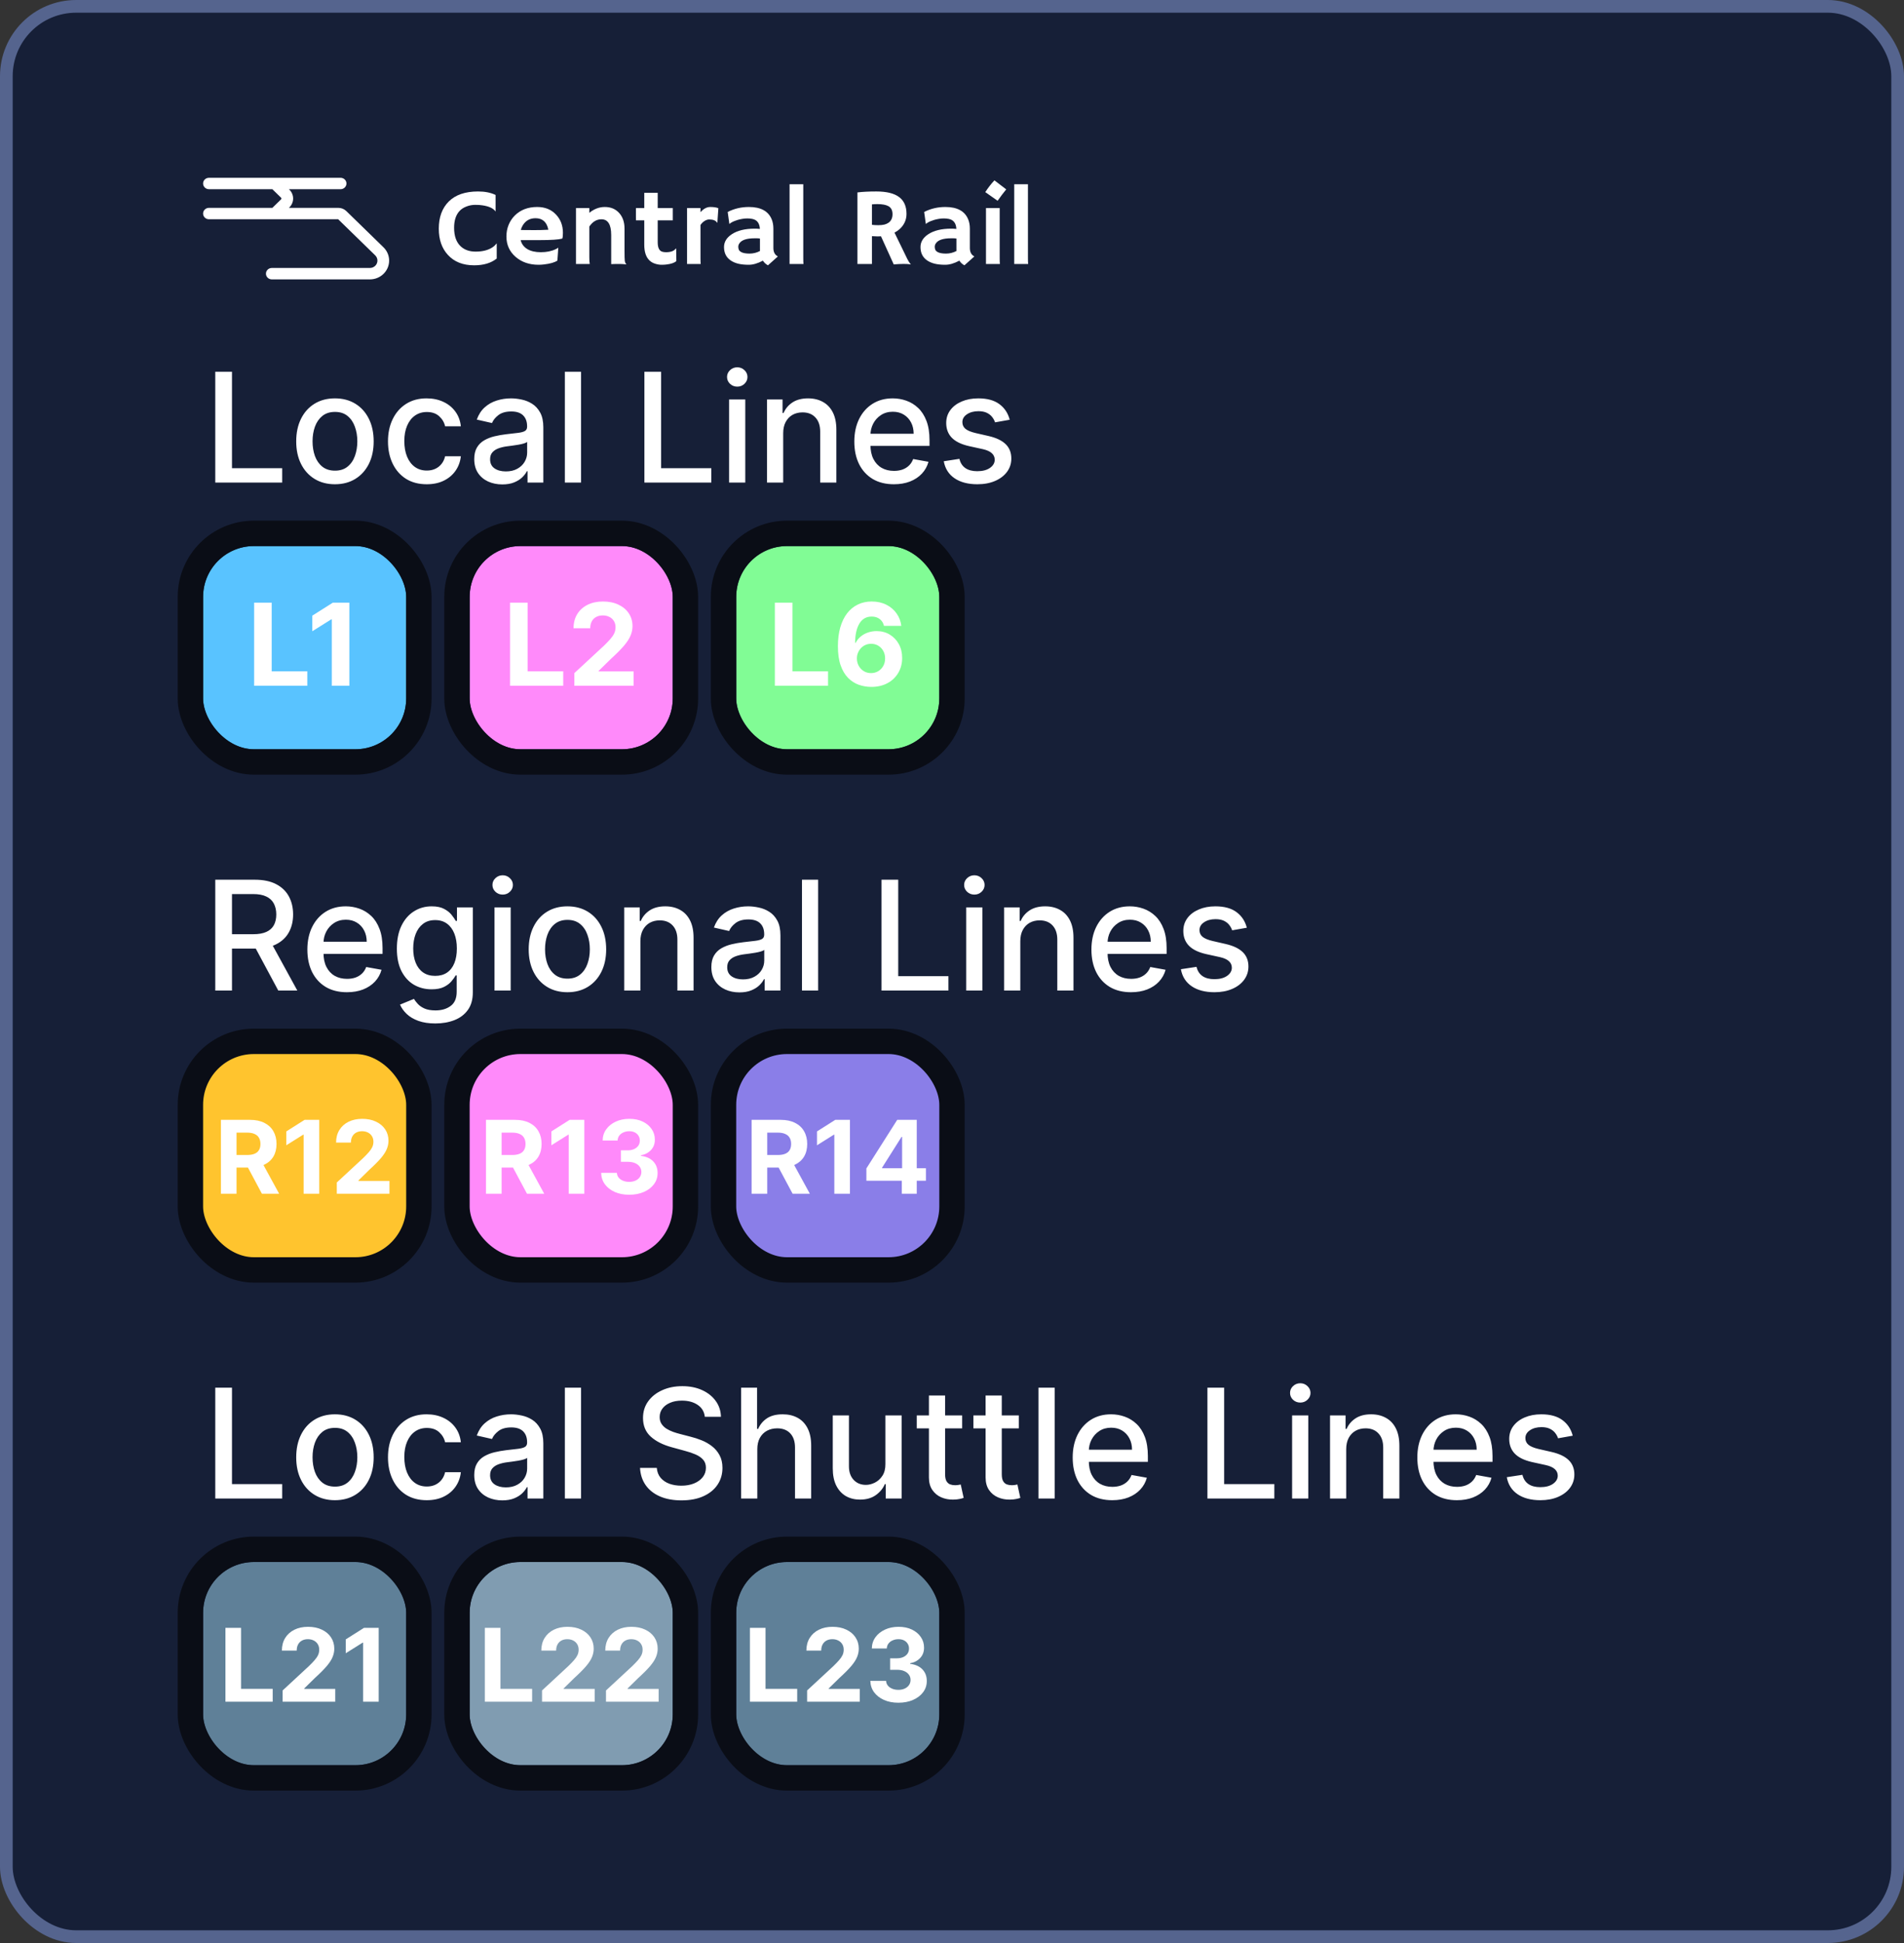 <?xml version="1.0" encoding="utf-8"?>
<svg viewBox="0 0 150 153" fill="none" xmlns="http://www.w3.org/2000/svg">
  <rect x="0" y="0" width="150" height="153" fill="#333333" stroke="none"/>
  <defs>
    <clipPath id="clip0_266_55">
      <rect x="16" y="43" width="16" height="16" rx="4" fill="white"/>
    </clipPath>
    <clipPath id="clip1_266_55">
      <rect x="58" y="43" width="16" height="16" rx="4" fill="white"/>
    </clipPath>
    <clipPath id="clip2_266_55">
      <rect x="58" y="123" width="16" height="16" rx="4" fill="white"/>
    </clipPath>
    <clipPath id="clip3_266_55">
      <rect x="37" y="43" width="16" height="16" rx="4" fill="white"/>
    </clipPath>
    <clipPath id="clip4_266_55">
      <rect x="16" y="123" width="16" height="16" rx="4" fill="white"/>
    </clipPath>
    <clipPath id="clip5_266_55">
      <rect x="37" y="123" width="16" height="16" rx="4" fill="white"/>
    </clipPath>
  </defs>
  <rect x="0.5" y="0.5" width="149" height="152" rx="5.5" style="fill: rgb(22, 31, 55);"/>
  <rect x="0.5" y="0.5" width="149" height="152" rx="5.5" style="stroke: rgb(85, 100, 142);"/>
  <path fill-rule="evenodd" clip-rule="evenodd" d="M16 14.449C16 14.201 16.206 14 16.461 14H26.833C27.087 14 27.294 14.201 27.294 14.449C27.294 14.698 27.087 14.899 26.833 14.899H22.76L22.796 14.934C23.192 15.32 23.192 15.946 22.796 16.332L22.76 16.367H26.652C26.89 16.367 27.118 16.459 27.286 16.623L30.212 19.474C30.497 19.752 30.657 20.128 30.657 20.521C30.657 21.338 29.978 22 29.14 22H21.413C21.159 22 20.952 21.799 20.952 21.551C20.952 21.302 21.159 21.101 21.413 21.101H29.14C29.469 21.101 29.735 20.841 29.735 20.521C29.735 20.367 29.673 20.219 29.561 20.11L26.642 17.266H16.461C16.206 17.266 16 17.065 16 16.817C16 16.568 16.206 16.367 16.461 16.367H21.456L22.144 15.697C22.18 15.661 22.18 15.604 22.144 15.569L21.456 14.899H16.461C16.206 14.899 16 14.698 16 14.449Z" style="fill: rgb(255, 255, 255);"/>
  <path d="M37.663 15.077C38.202 15.077 38.661 15.168 39.042 15.351V16.64L39.033 16.649C38.872 16.407 38.532 16.247 38.013 16.169C37.861 16.143 37.668 16.131 37.434 16.131C37.201 16.131 36.972 16.174 36.747 16.261C36.523 16.346 36.338 16.466 36.194 16.624C35.915 16.93 35.775 17.367 35.775 17.934C35.775 18.594 35.952 19.086 36.306 19.409C36.6 19.678 36.989 19.813 37.473 19.813C38.02 19.813 38.464 19.699 38.804 19.472C38.928 19.39 39.033 19.289 39.12 19.169L39.133 19.177V20.357C38.692 20.713 38.098 20.892 37.352 20.892C36.474 20.892 35.785 20.619 35.287 20.074C34.809 19.555 34.569 18.867 34.569 18.01C34.569 17.102 34.831 16.388 35.356 15.865C35.886 15.34 36.655 15.077 37.663 15.077Z" style="fill: rgb(255, 255, 255);"/>
  <path d="M39.897 18.621C39.897 18.292 39.955 17.987 40.07 17.706C40.185 17.426 40.348 17.18 40.559 16.969C41.008 16.523 41.596 16.299 42.322 16.299C42.935 16.299 43.428 16.497 43.799 16.893C44.165 17.275 44.348 17.756 44.348 18.334C44.348 18.556 44.331 18.708 44.296 18.789C44.008 18.868 43.422 18.907 42.538 18.907H41.017C41.091 19.208 41.266 19.442 41.539 19.611C41.813 19.777 42.169 19.86 42.607 19.86C43.065 19.86 43.458 19.779 43.786 19.619C43.873 19.577 43.938 19.538 43.981 19.501C43.975 19.619 43.968 19.74 43.959 19.864L43.912 20.521C43.693 20.667 43.338 20.768 42.849 20.824C42.705 20.841 42.566 20.85 42.434 20.85C41.702 20.85 41.097 20.642 40.619 20.226C40.138 19.808 39.897 19.273 39.897 18.621ZM43.199 18.09C43.081 17.486 42.743 17.184 42.188 17.184C41.75 17.184 41.417 17.368 41.189 17.736C41.12 17.848 41.067 17.972 41.029 18.107C41.099 18.11 41.184 18.112 41.284 18.115H41.604C41.711 18.118 41.813 18.119 41.911 18.119H42.157C42.304 18.119 42.448 18.118 42.589 18.115L42.944 18.102C43.039 18.1 43.124 18.096 43.199 18.09Z" style="fill: rgb(255, 255, 255);"/>
  <path d="M46.427 20.247C46.427 20.494 46.438 20.674 46.461 20.787H45.377V16.383H46.427V16.758C46.807 16.452 47.213 16.299 47.645 16.299C48.118 16.299 48.495 16.456 48.777 16.771C49.06 17.083 49.201 17.494 49.201 18.006V19.683C49.201 20.157 49.208 20.442 49.222 20.538C49.237 20.633 49.255 20.695 49.279 20.723C49.304 20.751 49.326 20.777 49.343 20.799L49.335 20.816C49.101 20.796 48.931 20.787 48.825 20.787H48.522C48.43 20.787 48.306 20.791 48.151 20.799V18.503C48.151 17.68 47.894 17.268 47.382 17.268C47.001 17.268 46.683 17.459 46.427 17.841V20.247Z" style="fill: rgb(255, 255, 255);"/>
  <path d="M52.472 19.86C52.843 19.86 53.098 19.765 53.237 19.577H53.271L53.284 20.555C53.143 20.692 52.881 20.784 52.498 20.829C52.394 20.843 52.264 20.85 52.109 20.85C51.956 20.85 51.789 20.822 51.608 20.765C51.429 20.709 51.276 20.618 51.15 20.492C50.887 20.23 50.756 19.822 50.756 19.265V17.352H50.104C50.101 17.271 50.099 17.188 50.099 17.104V16.455C50.099 16.407 50.101 16.383 50.104 16.383H50.756V15.183H51.815V16.383H53.003V17.352H51.815V19.072C51.815 19.513 51.94 19.764 52.191 19.826C52.272 19.848 52.365 19.86 52.472 19.86Z" style="fill: rgb(255, 255, 255);"/>
  <path d="M55.185 20.315C55.185 20.556 55.191 20.713 55.203 20.787H54.127V16.383H55.185V16.708C55.43 16.435 55.687 16.299 55.955 16.299C56.225 16.299 56.439 16.331 56.594 16.396L56.516 17.529L56.499 17.542C56.398 17.368 56.19 17.281 55.873 17.281C55.752 17.281 55.628 17.322 55.501 17.403C55.377 17.482 55.272 17.587 55.185 17.719V20.315Z" style="fill: rgb(255, 255, 255);"/>
  <path d="M60.103 20.525C59.694 20.742 59.324 20.85 58.992 20.85C58.661 20.85 58.377 20.82 58.141 20.761C57.905 20.699 57.705 20.61 57.541 20.492C57.206 20.253 57.039 19.907 57.039 19.455C57.039 19.051 57.244 18.713 57.653 18.444C58.096 18.152 58.699 18.006 59.459 18.006L59.632 18.01C59.666 18.013 59.705 18.015 59.749 18.018C59.792 18.018 59.831 18.021 59.865 18.027C59.842 17.577 59.644 17.315 59.269 17.239C59.145 17.213 59.013 17.201 58.871 17.201C58.733 17.201 58.596 17.213 58.461 17.239C58.328 17.261 58.199 17.292 58.072 17.331C57.793 17.419 57.592 17.518 57.471 17.631L57.458 17.622L57.329 16.691C57.839 16.43 58.396 16.299 59.001 16.299C59.94 16.299 60.541 16.629 60.803 17.289C60.886 17.5 60.928 17.737 60.928 18.001V19.527C60.928 19.852 61.046 20.074 61.283 20.192L60.501 20.892C60.336 20.808 60.204 20.685 60.103 20.525ZM59.87 18.785C59.792 18.771 59.711 18.764 59.628 18.764H59.455C58.818 18.764 58.413 18.902 58.241 19.177C58.189 19.258 58.163 19.344 58.163 19.434C58.163 19.524 58.179 19.604 58.21 19.674C58.245 19.742 58.301 19.798 58.379 19.843C58.529 19.927 58.751 19.969 59.044 19.969C59.341 19.969 59.618 19.9 59.874 19.763C59.871 19.732 59.87 19.699 59.87 19.666V18.785Z" style="fill: rgb(255, 255, 255);"/>
  <path d="M63.283 20.315C63.283 20.556 63.289 20.713 63.301 20.787H62.203V14.508H63.283V20.315Z" style="fill: rgb(255, 255, 255);"/>
  <path d="M69.406 18.608C69.32 18.614 69.228 18.617 69.13 18.617C69.032 18.617 68.886 18.61 68.693 18.596V20.787H67.548V15.153C67.952 15.102 68.447 15.077 69.035 15.077C69.836 15.077 70.432 15.222 70.824 15.511C71.218 15.798 71.416 16.242 71.416 16.843C71.416 17.309 71.236 17.708 70.876 18.039C70.757 18.146 70.622 18.239 70.469 18.317L71.351 20.129C71.524 20.503 71.656 20.725 71.748 20.795L71.727 20.816C71.447 20.771 71.008 20.773 70.409 20.82L69.406 18.608ZM69.117 16.072C68.97 16.072 68.829 16.079 68.693 16.093V17.702C68.835 17.722 69 17.732 69.19 17.732C69.38 17.732 69.54 17.716 69.67 17.685C69.8 17.652 69.912 17.601 70.007 17.534C70.212 17.385 70.314 17.162 70.314 16.864C70.314 16.566 70.207 16.357 69.994 16.236C69.795 16.126 69.503 16.072 69.117 16.072Z" style="fill: rgb(255, 255, 255);"/>
  <path d="M75.581 20.525C75.172 20.742 74.802 20.85 74.471 20.85C74.139 20.85 73.856 20.82 73.62 20.761C73.383 20.699 73.183 20.61 73.019 20.492C72.685 20.253 72.518 19.907 72.518 19.455C72.518 19.051 72.722 18.713 73.131 18.444C73.575 18.152 74.177 18.006 74.937 18.006L75.11 18.01C75.145 18.013 75.184 18.015 75.227 18.018C75.27 18.018 75.309 18.021 75.344 18.027C75.321 17.577 75.122 17.315 74.747 17.239C74.623 17.213 74.491 17.201 74.35 17.201C74.212 17.201 74.075 17.213 73.939 17.239C73.807 17.261 73.677 17.292 73.55 17.331C73.271 17.419 73.071 17.518 72.95 17.631L72.937 17.622L72.807 16.691C73.317 16.43 73.874 16.299 74.479 16.299C75.418 16.299 76.019 16.629 76.281 17.289C76.365 17.5 76.407 17.737 76.407 18.001V19.527C76.407 19.852 76.525 20.074 76.761 20.192L75.979 20.892C75.815 20.808 75.682 20.685 75.581 20.525ZM75.348 18.785C75.27 18.771 75.189 18.764 75.106 18.764H74.933C74.296 18.764 73.892 18.902 73.719 19.177C73.667 19.258 73.641 19.344 73.641 19.434C73.641 19.524 73.657 19.604 73.689 19.674C73.723 19.742 73.779 19.798 73.857 19.843C74.007 19.927 74.229 19.969 74.523 19.969C74.819 19.969 75.096 19.9 75.352 19.763C75.349 19.732 75.348 19.699 75.348 19.666V18.785Z" style="fill: rgb(255, 255, 255);"/>
  <path d="M77.621 15.128C77.851 14.777 78.092 14.468 78.343 14.201L79.272 14.913C79.148 15.062 79.032 15.208 78.926 15.351C78.926 15.351 78.815 15.504 78.593 15.81L77.621 15.128ZM78.757 20.315C78.757 20.556 78.763 20.713 78.775 20.787H77.677V16.383H78.757V20.315Z" style="fill: rgb(255, 255, 255);"/>
  <path d="M80.983 20.315C80.983 20.556 80.989 20.713 81 20.787H79.902V14.508H80.983V20.315Z" style="fill: rgb(255, 255, 255);"/>
  <path d="M16.959 38V29.273H18.276V36.867H22.23V38H16.959ZM26.387 38.132C25.773 38.132 25.238 37.992 24.78 37.71C24.323 37.429 23.968 37.035 23.715 36.53C23.462 36.024 23.336 35.433 23.336 34.757C23.336 34.078 23.462 33.484 23.715 32.976C23.968 32.467 24.323 32.072 24.78 31.791C25.238 31.51 25.773 31.369 26.387 31.369C27.001 31.369 27.536 31.51 27.994 31.791C28.451 32.072 28.806 32.467 29.059 32.976C29.312 33.484 29.438 34.078 29.438 34.757C29.438 35.433 29.312 36.024 29.059 36.53C28.806 37.035 28.451 37.429 27.994 37.71C27.536 37.992 27.001 38.132 26.387 38.132ZM26.391 37.062C26.789 37.062 27.119 36.957 27.38 36.747C27.641 36.537 27.834 36.257 27.959 35.908C28.087 35.558 28.151 35.173 28.151 34.753C28.151 34.335 28.087 33.952 27.959 33.602C27.834 33.25 27.641 32.967 27.38 32.754C27.119 32.541 26.789 32.435 26.391 32.435C25.991 32.435 25.658 32.541 25.394 32.754C25.133 32.967 24.938 33.25 24.81 33.602C24.685 33.952 24.623 34.335 24.623 34.753C24.623 35.173 24.685 35.558 24.81 35.908C24.938 36.257 25.133 36.537 25.394 36.747C25.658 36.957 25.991 37.062 26.391 37.062ZM33.617 38.132C32.984 38.132 32.439 37.989 31.981 37.702C31.527 37.412 31.177 37.013 30.933 36.504C30.689 35.996 30.566 35.413 30.566 34.757C30.566 34.092 30.691 33.506 30.941 32.997C31.191 32.486 31.544 32.087 31.998 31.8C32.453 31.513 32.988 31.369 33.605 31.369C34.102 31.369 34.545 31.462 34.934 31.646C35.324 31.828 35.637 32.084 35.876 32.413C36.117 32.743 36.261 33.128 36.306 33.568H35.066C34.998 33.261 34.842 32.997 34.598 32.776C34.356 32.554 34.032 32.443 33.626 32.443C33.271 32.443 32.96 32.537 32.693 32.724C32.429 32.909 32.223 33.173 32.075 33.517C31.927 33.858 31.853 34.261 31.853 34.727C31.853 35.205 31.926 35.617 32.071 35.963C32.216 36.31 32.42 36.578 32.684 36.769C32.951 36.959 33.265 37.054 33.626 37.054C33.867 37.054 34.086 37.01 34.282 36.922C34.481 36.831 34.647 36.702 34.781 36.534C34.917 36.367 35.012 36.165 35.066 35.929H36.306C36.261 36.352 36.123 36.73 35.893 37.062C35.663 37.395 35.355 37.656 34.968 37.847C34.585 38.037 34.135 38.132 33.617 38.132ZM39.574 38.145C39.159 38.145 38.784 38.068 38.449 37.915C38.114 37.758 37.848 37.533 37.652 37.237C37.459 36.942 37.362 36.58 37.362 36.151C37.362 35.781 37.433 35.477 37.575 35.239C37.717 35 37.909 34.811 38.151 34.672C38.392 34.533 38.662 34.428 38.96 34.356C39.258 34.285 39.562 34.231 39.872 34.195C40.264 34.149 40.582 34.112 40.827 34.084C41.071 34.053 41.249 34.003 41.359 33.935C41.47 33.867 41.526 33.756 41.526 33.602V33.572C41.526 33.2 41.42 32.912 41.21 32.707C41.003 32.503 40.693 32.401 40.281 32.401C39.852 32.401 39.514 32.496 39.267 32.686C39.023 32.874 38.854 33.082 38.76 33.312L37.562 33.04C37.705 32.642 37.912 32.321 38.185 32.077C38.46 31.829 38.777 31.651 39.135 31.54C39.493 31.426 39.869 31.369 40.264 31.369C40.526 31.369 40.803 31.401 41.095 31.463C41.391 31.523 41.666 31.634 41.922 31.796C42.18 31.957 42.392 32.189 42.557 32.49C42.722 32.788 42.804 33.176 42.804 33.653V38H41.56V37.105H41.508C41.426 37.27 41.303 37.432 41.138 37.591C40.973 37.75 40.761 37.882 40.503 37.987C40.244 38.092 39.935 38.145 39.574 38.145ZM39.851 37.122C40.203 37.122 40.504 37.053 40.754 36.913C41.007 36.774 41.199 36.592 41.33 36.368C41.463 36.141 41.53 35.898 41.53 35.639V34.795C41.484 34.841 41.396 34.883 41.266 34.923C41.138 34.96 40.992 34.993 40.827 35.021C40.662 35.047 40.501 35.071 40.345 35.094C40.189 35.114 40.058 35.131 39.953 35.145C39.706 35.176 39.48 35.229 39.276 35.303C39.074 35.376 38.912 35.483 38.79 35.622C38.67 35.758 38.611 35.94 38.611 36.168C38.611 36.483 38.727 36.722 38.96 36.883C39.193 37.043 39.49 37.122 39.851 37.122ZM45.775 29.273V38H44.501V29.273H45.775ZM50.767 38V29.273H52.084V36.867H56.039V38H50.767ZM57.439 38V31.454H58.713V38H57.439ZM58.082 30.445C57.86 30.445 57.67 30.371 57.511 30.223C57.355 30.072 57.277 29.893 57.277 29.686C57.277 29.476 57.355 29.297 57.511 29.149C57.67 28.999 57.86 28.923 58.082 28.923C58.304 28.923 58.492 28.999 58.649 29.149C58.808 29.297 58.887 29.476 58.887 29.686C58.887 29.893 58.808 30.072 58.649 30.223C58.492 30.371 58.304 30.445 58.082 30.445ZM61.701 34.114V38H60.427V31.454H61.65V32.52H61.731C61.881 32.173 62.117 31.895 62.438 31.685C62.762 31.474 63.17 31.369 63.661 31.369C64.107 31.369 64.498 31.463 64.833 31.651C65.168 31.835 65.428 32.111 65.613 32.477C65.798 32.844 65.89 33.297 65.89 33.837V38H64.616V33.99C64.616 33.516 64.492 33.145 64.245 32.878C63.998 32.608 63.658 32.473 63.227 32.473C62.931 32.473 62.668 32.537 62.438 32.665C62.211 32.793 62.031 32.98 61.897 33.227C61.766 33.472 61.701 33.767 61.701 34.114ZM70.42 38.132C69.775 38.132 69.219 37.994 68.754 37.719C68.29 37.44 67.933 37.05 67.68 36.547C67.43 36.041 67.305 35.449 67.305 34.77C67.305 34.099 67.43 33.508 67.68 32.997C67.933 32.486 68.285 32.087 68.737 31.8C69.191 31.513 69.722 31.369 70.33 31.369C70.7 31.369 71.058 31.43 71.404 31.553C71.751 31.675 72.062 31.866 72.337 32.128C72.613 32.389 72.83 32.729 72.989 33.146C73.148 33.561 73.228 34.065 73.228 34.659V35.111H68.025V34.156H71.979C71.979 33.821 71.911 33.524 71.775 33.266C71.638 33.004 71.447 32.798 71.2 32.648C70.955 32.497 70.668 32.422 70.339 32.422C69.981 32.422 69.668 32.51 69.401 32.686C69.137 32.859 68.933 33.087 68.788 33.368C68.646 33.646 68.575 33.949 68.575 34.276V35.021C68.575 35.459 68.651 35.831 68.805 36.138C68.961 36.445 69.178 36.679 69.457 36.841C69.735 37 70.06 37.08 70.433 37.08C70.674 37.08 70.894 37.045 71.093 36.977C71.292 36.906 71.464 36.801 71.609 36.662C71.754 36.523 71.864 36.351 71.941 36.146L73.147 36.364C73.05 36.719 72.877 37.03 72.627 37.297C72.38 37.561 72.069 37.767 71.694 37.915C71.322 38.06 70.897 38.132 70.42 38.132ZM79.546 33.053L78.392 33.257C78.343 33.109 78.267 32.969 78.162 32.835C78.059 32.702 77.92 32.592 77.744 32.507C77.568 32.422 77.348 32.379 77.084 32.379C76.723 32.379 76.421 32.46 76.18 32.622C75.939 32.781 75.818 32.987 75.818 33.24C75.818 33.459 75.899 33.635 76.061 33.769C76.223 33.902 76.484 34.011 76.845 34.097L77.885 34.335C78.487 34.474 78.936 34.689 79.231 34.979C79.527 35.269 79.674 35.645 79.674 36.108C79.674 36.5 79.561 36.849 79.334 37.156C79.109 37.46 78.795 37.699 78.392 37.872C77.991 38.045 77.527 38.132 76.998 38.132C76.265 38.132 75.667 37.976 75.204 37.663C74.741 37.348 74.457 36.901 74.352 36.321L75.584 36.133C75.66 36.455 75.818 36.697 76.056 36.862C76.295 37.024 76.606 37.105 76.99 37.105C77.407 37.105 77.741 37.019 77.991 36.845C78.241 36.669 78.366 36.455 78.366 36.202C78.366 35.997 78.289 35.825 78.136 35.686C77.985 35.547 77.754 35.442 77.441 35.371L76.334 35.128C75.723 34.989 75.271 34.767 74.978 34.463C74.689 34.159 74.544 33.774 74.544 33.308C74.544 32.922 74.652 32.584 74.868 32.294C75.084 32.004 75.382 31.778 75.762 31.616C76.143 31.452 76.579 31.369 77.071 31.369C77.778 31.369 78.335 31.523 78.741 31.829C79.147 32.133 79.416 32.541 79.546 33.053Z" style="fill: rgb(255, 255, 255);"/>
  <path d="M16.959 118V109.273H18.276V116.866H22.23V118H16.959ZM26.387 118.132C25.773 118.132 25.238 117.991 24.78 117.71C24.323 117.429 23.968 117.036 23.715 116.53C23.462 116.024 23.336 115.433 23.336 114.757C23.336 114.078 23.462 113.484 23.715 112.976C23.968 112.467 24.323 112.072 24.78 111.791C25.238 111.51 25.773 111.369 26.387 111.369C27.001 111.369 27.536 111.51 27.994 111.791C28.451 112.072 28.806 112.467 29.059 112.976C29.312 113.484 29.438 114.078 29.438 114.757C29.438 115.433 29.312 116.024 29.059 116.53C28.806 117.036 28.451 117.429 27.994 117.71C27.536 117.991 27.001 118.132 26.387 118.132ZM26.391 117.062C26.789 117.062 27.119 116.957 27.38 116.747C27.641 116.537 27.834 116.257 27.959 115.908C28.087 115.558 28.151 115.173 28.151 114.753C28.151 114.335 28.087 113.952 27.959 113.602C27.834 113.25 27.641 112.967 27.38 112.754C27.119 112.541 26.789 112.435 26.391 112.435C25.991 112.435 25.658 112.541 25.394 112.754C25.133 112.967 24.938 113.25 24.81 113.602C24.685 113.952 24.623 114.335 24.623 114.753C24.623 115.173 24.685 115.558 24.81 115.908C24.938 116.257 25.133 116.537 25.394 116.747C25.658 116.957 25.991 117.062 26.391 117.062ZM33.617 118.132C32.984 118.132 32.439 117.989 31.981 117.702C31.527 117.412 31.177 117.013 30.933 116.504C30.689 115.996 30.566 115.413 30.566 114.757C30.566 114.092 30.691 113.506 30.941 112.997C31.191 112.486 31.544 112.087 31.998 111.8C32.453 111.513 32.988 111.369 33.605 111.369C34.102 111.369 34.545 111.462 34.934 111.646C35.324 111.828 35.637 112.084 35.876 112.413C36.117 112.743 36.261 113.128 36.306 113.568H35.066C34.998 113.261 34.842 112.997 34.598 112.776C34.356 112.554 34.032 112.443 33.626 112.443C33.271 112.443 32.96 112.537 32.693 112.724C32.429 112.909 32.223 113.173 32.075 113.517C31.927 113.858 31.853 114.261 31.853 114.727C31.853 115.205 31.926 115.616 32.071 115.963C32.216 116.31 32.42 116.578 32.684 116.768C32.951 116.959 33.265 117.054 33.626 117.054C33.867 117.054 34.086 117.01 34.282 116.922C34.481 116.831 34.647 116.702 34.781 116.534C34.917 116.366 35.012 116.165 35.066 115.929H36.306C36.261 116.352 36.123 116.73 35.893 117.062C35.663 117.395 35.355 117.656 34.968 117.847C34.585 118.037 34.135 118.132 33.617 118.132ZM39.574 118.145C39.159 118.145 38.784 118.068 38.449 117.915C38.114 117.759 37.848 117.533 37.652 117.237C37.459 116.942 37.362 116.58 37.362 116.151C37.362 115.781 37.433 115.477 37.575 115.239C37.717 115 37.909 114.811 38.151 114.672C38.392 114.533 38.662 114.428 38.96 114.357C39.258 114.286 39.562 114.232 39.872 114.195C40.264 114.149 40.582 114.112 40.827 114.084C41.071 114.053 41.249 114.003 41.359 113.935C41.47 113.866 41.526 113.756 41.526 113.602V113.572C41.526 113.2 41.42 112.912 41.21 112.707C41.003 112.503 40.693 112.401 40.281 112.401C39.852 112.401 39.514 112.496 39.267 112.686C39.023 112.874 38.854 113.082 38.76 113.312L37.562 113.04C37.705 112.642 37.912 112.321 38.185 112.077C38.46 111.83 38.777 111.651 39.135 111.54C39.493 111.426 39.869 111.369 40.264 111.369C40.526 111.369 40.803 111.401 41.095 111.463C41.391 111.523 41.666 111.634 41.922 111.795C42.18 111.957 42.392 112.189 42.557 112.49C42.722 112.788 42.804 113.176 42.804 113.653V118H41.56V117.105H41.508C41.426 117.27 41.303 117.432 41.138 117.591C40.973 117.75 40.761 117.882 40.503 117.987C40.244 118.092 39.935 118.145 39.574 118.145ZM39.851 117.122C40.203 117.122 40.504 117.053 40.754 116.913C41.007 116.774 41.199 116.592 41.33 116.368C41.463 116.141 41.53 115.898 41.53 115.639V114.795C41.484 114.841 41.396 114.884 41.266 114.923C41.138 114.96 40.992 114.993 40.827 115.021C40.662 115.047 40.501 115.071 40.345 115.094C40.189 115.114 40.058 115.131 39.953 115.145C39.706 115.176 39.48 115.229 39.276 115.303C39.074 115.376 38.912 115.483 38.79 115.622C38.67 115.759 38.611 115.94 38.611 116.168C38.611 116.483 38.727 116.722 38.96 116.884C39.193 117.043 39.49 117.122 39.851 117.122ZM45.775 109.273V118H44.501V109.273H45.775ZM55.527 111.565C55.482 111.162 55.294 110.849 54.965 110.628C54.635 110.403 54.221 110.291 53.721 110.291C53.363 110.291 53.053 110.348 52.791 110.462C52.53 110.572 52.327 110.726 52.182 110.922C52.04 111.115 51.969 111.335 51.969 111.582C51.969 111.79 52.017 111.969 52.114 112.119C52.213 112.27 52.343 112.396 52.502 112.499C52.664 112.598 52.837 112.682 53.022 112.75C53.206 112.815 53.384 112.869 53.554 112.912L54.407 113.134C54.685 113.202 54.971 113.294 55.263 113.411C55.556 113.527 55.827 113.68 56.077 113.871C56.327 114.061 56.529 114.297 56.682 114.578C56.838 114.859 56.916 115.196 56.916 115.588C56.916 116.082 56.789 116.521 56.533 116.905C56.28 117.288 55.912 117.591 55.429 117.812C54.949 118.034 54.368 118.145 53.686 118.145C53.033 118.145 52.468 118.041 51.99 117.834C51.513 117.626 51.14 117.332 50.87 116.952C50.6 116.568 50.451 116.114 50.422 115.588H51.743C51.769 115.903 51.871 116.166 52.05 116.376C52.232 116.584 52.463 116.739 52.745 116.841C53.029 116.94 53.34 116.99 53.678 116.99C54.05 116.99 54.381 116.932 54.671 116.815C54.963 116.696 55.194 116.531 55.361 116.321C55.529 116.108 55.613 115.859 55.613 115.575C55.613 115.317 55.539 115.105 55.391 114.94C55.246 114.776 55.049 114.639 54.799 114.531C54.551 114.423 54.272 114.328 53.959 114.246L52.928 113.964C52.229 113.774 51.675 113.494 51.266 113.125C50.86 112.756 50.657 112.267 50.657 111.659C50.657 111.156 50.793 110.717 51.066 110.342C51.338 109.967 51.708 109.676 52.174 109.469C52.64 109.259 53.165 109.153 53.75 109.153C54.341 109.153 54.863 109.257 55.314 109.464C55.769 109.672 56.127 109.957 56.388 110.321C56.65 110.682 56.786 111.097 56.797 111.565H55.527ZM59.662 114.114V118H58.388V109.273H59.645V112.52H59.726C59.879 112.168 60.114 111.888 60.429 111.68C60.744 111.473 61.156 111.369 61.665 111.369C62.114 111.369 62.506 111.462 62.841 111.646C63.179 111.831 63.44 112.107 63.625 112.473C63.812 112.837 63.906 113.291 63.906 113.837V118H62.632V113.99C62.632 113.51 62.508 113.138 62.261 112.874C62.014 112.607 61.67 112.473 61.23 112.473C60.929 112.473 60.659 112.537 60.42 112.665C60.185 112.793 59.999 112.98 59.862 113.227C59.729 113.472 59.662 113.767 59.662 114.114ZM69.753 115.286V111.455H71.031V118H69.778V116.866H69.71C69.56 117.216 69.318 117.507 68.986 117.74C68.656 117.97 68.246 118.085 67.754 118.085C67.334 118.085 66.962 117.993 66.638 117.808C66.317 117.621 66.064 117.344 65.879 116.977C65.697 116.611 65.606 116.158 65.606 115.618V111.455H66.881V115.464C66.881 115.911 67.004 116.266 67.251 116.53C67.499 116.794 67.82 116.926 68.215 116.926C68.453 116.926 68.69 116.866 68.926 116.747C69.165 116.628 69.362 116.447 69.519 116.206C69.678 115.964 69.756 115.658 69.753 115.286ZM75.799 111.455V112.477H72.223V111.455H75.799ZM73.182 109.886H74.456V116.078C74.456 116.325 74.493 116.511 74.567 116.636C74.641 116.759 74.736 116.842 74.853 116.888C74.972 116.93 75.101 116.952 75.24 116.952C75.343 116.952 75.432 116.945 75.509 116.93C75.586 116.916 75.645 116.905 75.688 116.896L75.918 117.949C75.844 117.977 75.739 118.006 75.603 118.034C75.466 118.065 75.296 118.082 75.091 118.085C74.756 118.091 74.444 118.031 74.154 117.906C73.864 117.781 73.63 117.588 73.451 117.327C73.272 117.065 73.182 116.737 73.182 116.342V109.886ZM80.263 111.455V112.477H76.688V111.455H80.263ZM77.647 109.886H78.921V116.078C78.921 116.325 78.958 116.511 79.032 116.636C79.106 116.759 79.201 116.842 79.317 116.888C79.437 116.93 79.566 116.952 79.705 116.952C79.808 116.952 79.897 116.945 79.974 116.93C80.05 116.916 80.11 116.905 80.153 116.896L80.383 117.949C80.309 117.977 80.204 118.006 80.067 118.034C79.931 118.065 79.761 118.082 79.556 118.085C79.221 118.091 78.908 118.031 78.619 117.906C78.329 117.781 78.094 117.588 77.915 117.327C77.737 117.065 77.647 116.737 77.647 116.342V109.886ZM83.088 109.273V118H81.814V109.273H83.088ZM87.623 118.132C86.978 118.132 86.423 117.994 85.957 117.719C85.494 117.44 85.136 117.05 84.883 116.547C84.633 116.041 84.508 115.449 84.508 114.77C84.508 114.099 84.633 113.509 84.883 112.997C85.136 112.486 85.488 112.087 85.94 111.8C86.394 111.513 86.925 111.369 87.533 111.369C87.903 111.369 88.261 111.43 88.607 111.553C88.954 111.675 89.265 111.866 89.54 112.128C89.816 112.389 90.033 112.729 90.192 113.146C90.352 113.561 90.431 114.065 90.431 114.659V115.111H85.228V114.156H89.183C89.183 113.821 89.114 113.524 88.978 113.266C88.842 113.004 88.65 112.798 88.403 112.648C88.158 112.497 87.871 112.422 87.542 112.422C87.184 112.422 86.871 112.51 86.604 112.686C86.34 112.859 86.136 113.087 85.991 113.368C85.849 113.646 85.778 113.949 85.778 114.276V115.021C85.778 115.459 85.854 115.831 86.008 116.138C86.164 116.445 86.381 116.679 86.66 116.841C86.938 117 87.263 117.08 87.636 117.08C87.877 117.08 88.097 117.045 88.296 116.977C88.495 116.906 88.667 116.801 88.812 116.662C88.957 116.523 89.067 116.351 89.144 116.146L90.35 116.364C90.254 116.719 90.08 117.03 89.83 117.297C89.583 117.561 89.272 117.767 88.897 117.915C88.525 118.06 88.1 118.132 87.623 118.132ZM95.123 118V109.273H96.44V116.866H100.394V118H95.123ZM101.794 118V111.455H103.068V118H101.794ZM102.438 110.445C102.216 110.445 102.026 110.371 101.866 110.223C101.71 110.072 101.632 109.893 101.632 109.686C101.632 109.476 101.71 109.297 101.866 109.149C102.026 108.999 102.216 108.923 102.438 108.923C102.659 108.923 102.848 108.999 103.004 109.149C103.163 109.297 103.243 109.476 103.243 109.686C103.243 109.893 103.163 110.072 103.004 110.223C102.848 110.371 102.659 110.445 102.438 110.445ZM106.056 114.114V118H104.782V111.455H106.005V112.52H106.086C106.237 112.173 106.473 111.895 106.794 111.685C107.118 111.474 107.525 111.369 108.017 111.369C108.463 111.369 108.853 111.463 109.189 111.651C109.524 111.835 109.784 112.111 109.968 112.477C110.153 112.844 110.245 113.297 110.245 113.837V118H108.971V113.99C108.971 113.516 108.848 113.145 108.6 112.878C108.353 112.608 108.014 112.473 107.582 112.473C107.287 112.473 107.024 112.537 106.794 112.665C106.566 112.793 106.386 112.98 106.252 113.227C106.122 113.472 106.056 113.767 106.056 114.114ZM114.775 118.132C114.13 118.132 113.575 117.994 113.109 117.719C112.646 117.44 112.288 117.05 112.035 116.547C111.785 116.041 111.66 115.449 111.66 114.77C111.66 114.099 111.785 113.509 112.035 112.997C112.288 112.486 112.64 112.087 113.092 111.8C113.547 111.513 114.078 111.369 114.686 111.369C115.055 111.369 115.413 111.43 115.76 111.553C116.106 111.675 116.417 111.866 116.693 112.128C116.968 112.389 117.186 112.729 117.345 113.146C117.504 113.561 117.583 114.065 117.583 114.659V115.111H112.38V114.156H116.335C116.335 113.821 116.267 113.524 116.13 113.266C115.994 113.004 115.802 112.798 115.555 112.648C115.311 112.497 115.024 112.422 114.694 112.422C114.336 112.422 114.024 112.51 113.757 112.686C113.493 112.859 113.288 113.087 113.143 113.368C113.001 113.646 112.93 113.949 112.93 114.276V115.021C112.93 115.459 113.007 115.831 113.16 116.138C113.316 116.445 113.534 116.679 113.812 116.841C114.091 117 114.416 117.08 114.788 117.08C115.029 117.08 115.25 117.045 115.449 116.977C115.647 116.906 115.819 116.801 115.964 116.662C116.109 116.523 116.22 116.351 116.297 116.146L117.502 116.364C117.406 116.719 117.233 117.03 116.983 117.297C116.735 117.561 116.424 117.767 116.049 117.915C115.677 118.06 115.252 118.132 114.775 118.132ZM123.902 113.053L122.747 113.257C122.699 113.109 122.622 112.969 122.517 112.835C122.415 112.702 122.276 112.592 122.099 112.507C121.923 112.422 121.703 112.379 121.439 112.379C121.078 112.379 120.777 112.46 120.536 112.622C120.294 112.781 120.173 112.987 120.173 113.24C120.173 113.459 120.254 113.635 120.416 113.768C120.578 113.902 120.839 114.011 121.2 114.097L122.24 114.335C122.842 114.474 123.291 114.689 123.587 114.979C123.882 115.268 124.03 115.645 124.03 116.108C124.03 116.5 123.916 116.849 123.689 117.156C123.464 117.46 123.151 117.699 122.747 117.872C122.347 118.045 121.882 118.132 121.354 118.132C120.621 118.132 120.023 117.976 119.56 117.663C119.097 117.348 118.813 116.901 118.707 116.321L119.939 116.134C120.016 116.455 120.173 116.697 120.412 116.862C120.651 117.024 120.962 117.105 121.345 117.105C121.763 117.105 122.097 117.018 122.347 116.845C122.597 116.669 122.722 116.455 122.722 116.202C122.722 115.997 122.645 115.825 122.491 115.686C122.341 115.547 122.109 115.442 121.797 115.371L120.689 115.128C120.078 114.989 119.626 114.767 119.334 114.463C119.044 114.159 118.899 113.774 118.899 113.308C118.899 112.922 119.007 112.584 119.223 112.294C119.439 112.004 119.737 111.778 120.118 111.616C120.499 111.452 120.935 111.369 121.426 111.369C122.134 111.369 122.69 111.523 123.097 111.83C123.503 112.134 123.771 112.541 123.902 113.053Z" style="fill: rgb(255, 255, 255);"/>
  <g clip-path="url(#clip0_266_55)">
    <rect x="16" y="43" width="16" height="16" rx="4" fill="#59C3FF"/>
    <path d="M20.021 54V47.455H21.404V52.859H24.21V54H20.021ZM27.523 47.455V54H26.139V48.768H26.101L24.602 49.708V48.48L26.222 47.455H27.523Z" fill="white"/>
  </g>
  <rect x="15" y="42" width="18" height="18" rx="5" stroke-width="2" style="stroke: rgb(10, 13, 22);"/>
  <g clip-path="url(#clip1_266_55)">
    <rect x="58" y="43" width="16" height="16" rx="4" style="fill: rgb(129, 252, 149);"/>
    <path d="M61.045 54V47.455H62.429V52.859H65.235V54H61.045ZM68.625 54.09C68.288 54.087 67.964 54.031 67.65 53.92C67.339 53.809 67.06 53.629 66.813 53.38C66.566 53.131 66.37 52.8 66.225 52.389C66.082 51.978 66.011 51.473 66.011 50.874C66.013 50.325 66.076 49.834 66.199 49.401C66.325 48.966 66.504 48.598 66.736 48.295C66.971 47.992 67.251 47.762 67.577 47.605C67.903 47.445 68.268 47.365 68.673 47.365C69.11 47.365 69.496 47.45 69.83 47.621C70.165 47.789 70.433 48.018 70.635 48.308C70.84 48.598 70.964 48.923 71.006 49.283H69.641C69.588 49.055 69.476 48.876 69.306 48.746C69.135 48.616 68.924 48.551 68.673 48.551C68.247 48.551 67.923 48.736 67.701 49.107C67.482 49.478 67.37 49.981 67.366 50.619H67.411C67.509 50.425 67.641 50.26 67.807 50.123C67.975 49.985 68.166 49.879 68.379 49.807C68.594 49.732 68.821 49.695 69.06 49.695C69.448 49.695 69.793 49.787 70.095 49.97C70.398 50.151 70.636 50.4 70.811 50.718C70.986 51.035 71.073 51.398 71.073 51.807C71.073 52.251 70.97 52.645 70.763 52.99C70.559 53.335 70.272 53.606 69.903 53.802C69.537 53.996 69.111 54.092 68.625 54.09ZM68.619 53.003C68.832 53.003 69.022 52.952 69.191 52.849C69.359 52.747 69.491 52.609 69.587 52.434C69.683 52.259 69.731 52.063 69.731 51.846C69.731 51.629 69.683 51.434 69.587 51.261C69.493 51.088 69.363 50.951 69.197 50.849C69.031 50.746 68.841 50.695 68.628 50.695C68.469 50.695 68.32 50.725 68.184 50.785C68.05 50.844 67.932 50.928 67.829 51.034C67.729 51.141 67.65 51.264 67.593 51.405C67.535 51.543 67.507 51.691 67.507 51.849C67.507 52.06 67.555 52.253 67.65 52.428C67.748 52.602 67.88 52.742 68.047 52.846C68.215 52.951 68.406 53.003 68.619 53.003Z" fill="white"/>
  </g>
  <rect x="57" y="42" width="18" height="18" rx="5" stroke-width="2" style="stroke: rgb(10, 13, 22);"/>
  <g clip-path="url(#clip2_266_55)">
    <rect x="58" y="123" width="16" height="16" rx="4" fill="#5F8098"/>
    <path d="M59.08 134V128.182H60.31V132.986H62.804V134H59.08ZM63.585 134V133.114L65.656 131.196C65.832 131.026 65.98 130.872 66.099 130.736C66.22 130.599 66.312 130.466 66.375 130.335C66.437 130.203 66.468 130.06 66.468 129.906C66.468 129.736 66.43 129.589 66.352 129.466C66.274 129.341 66.168 129.245 66.034 129.179C65.899 129.111 65.747 129.077 65.576 129.077C65.398 129.077 65.243 129.113 65.11 129.185C64.978 129.257 64.876 129.36 64.804 129.494C64.732 129.629 64.696 129.789 64.696 129.974H63.528C63.528 129.594 63.614 129.263 63.787 128.983C63.959 128.703 64.2 128.486 64.511 128.332C64.822 128.179 65.18 128.102 65.585 128.102C66.001 128.102 66.364 128.176 66.673 128.324C66.984 128.47 67.225 128.672 67.397 128.932C67.57 129.191 67.656 129.489 67.656 129.824C67.656 130.044 67.612 130.26 67.525 130.474C67.44 130.688 67.287 130.926 67.068 131.188C66.848 131.447 66.538 131.759 66.139 132.122L65.289 132.955V132.994H67.733V134H63.585ZM70.775 134.08C70.35 134.08 69.972 134.007 69.641 133.861C69.311 133.713 69.051 133.51 68.86 133.253C68.67 132.993 68.573 132.694 68.567 132.355H69.806C69.813 132.497 69.86 132.622 69.945 132.73C70.032 132.836 70.148 132.919 70.291 132.977C70.436 133.036 70.597 133.065 70.777 133.065C70.965 133.065 71.131 133.032 71.275 132.966C71.418 132.9 71.531 132.808 71.613 132.69C71.694 132.573 71.735 132.437 71.735 132.284C71.735 132.129 71.691 131.991 71.604 131.872C71.519 131.751 71.396 131.656 71.235 131.588C71.076 131.52 70.886 131.486 70.666 131.486H70.124V130.582H70.666C70.852 130.582 71.016 130.55 71.158 130.486C71.302 130.421 71.414 130.332 71.493 130.219C71.573 130.103 71.613 129.969 71.613 129.815C71.613 129.67 71.578 129.542 71.507 129.432C71.439 129.32 71.343 129.233 71.218 129.17C71.095 129.108 70.951 129.077 70.786 129.077C70.619 129.077 70.467 129.107 70.329 129.168C70.19 129.226 70.079 129.311 69.996 129.42C69.913 129.53 69.868 129.659 69.863 129.807H68.684C68.689 129.472 68.785 129.176 68.971 128.92C69.156 128.665 69.406 128.465 69.721 128.321C70.037 128.175 70.394 128.102 70.791 128.102C71.193 128.102 71.544 128.175 71.846 128.321C72.147 128.467 72.381 128.664 72.547 128.912C72.716 129.158 72.799 129.435 72.797 129.741C72.799 130.067 72.698 130.339 72.493 130.557C72.291 130.775 72.026 130.913 71.701 130.972V131.017C72.129 131.072 72.454 131.221 72.678 131.463C72.903 131.704 73.015 132.005 73.013 132.366C73.015 132.698 72.919 132.992 72.726 133.25C72.535 133.508 72.271 133.71 71.934 133.858C71.597 134.006 71.21 134.08 70.775 134.08Z" fill="white"/>
  </g>
  <rect x="57" y="122" width="18" height="18" rx="5" stroke-width="2" style="stroke: rgb(10, 13, 22);"/>
  <g clip-path="url(#clip3_266_55)">
    <rect x="37" y="43" width="16" height="16" rx="4" fill="#FF8AFA"/>
    <path d="M40.181 54V47.455H41.565V52.859H44.371V54H40.181ZM45.249 54V53.003L47.579 50.846C47.777 50.654 47.944 50.481 48.078 50.328C48.214 50.174 48.318 50.024 48.388 49.877C48.458 49.728 48.493 49.567 48.493 49.395C48.493 49.203 48.45 49.038 48.362 48.899C48.275 48.758 48.156 48.651 48.004 48.576C47.853 48.5 47.681 48.461 47.49 48.461C47.289 48.461 47.115 48.502 46.966 48.583C46.816 48.664 46.701 48.78 46.62 48.931C46.539 49.082 46.499 49.262 46.499 49.471H45.185C45.185 49.043 45.282 48.671 45.476 48.356C45.67 48.041 45.942 47.797 46.291 47.624C46.641 47.451 47.043 47.365 47.499 47.365C47.968 47.365 48.376 47.448 48.723 47.614C49.073 47.778 49.344 48.006 49.538 48.298C49.732 48.59 49.829 48.925 49.829 49.302C49.829 49.549 49.78 49.793 49.682 50.034C49.586 50.275 49.415 50.542 49.168 50.836C48.92 51.128 48.572 51.478 48.123 51.887L47.167 52.824V52.869H49.916V54H45.249Z" fill="white"/>
  </g>
  <rect x="36" y="42" width="18" height="18" rx="5" stroke-width="2" style="stroke: rgb(10, 13, 22);"/>
  <path d="M16.959 78V69.273H20.07C20.746 69.273 21.307 69.389 21.753 69.622C22.202 69.855 22.537 70.178 22.759 70.59C22.98 70.999 23.091 71.472 23.091 72.008C23.091 72.543 22.979 73.013 22.754 73.419C22.533 73.822 22.197 74.136 21.749 74.361C21.303 74.585 20.741 74.697 20.065 74.697H17.709V73.564H19.946C20.372 73.564 20.719 73.503 20.986 73.381C21.256 73.258 21.453 73.081 21.578 72.848C21.703 72.615 21.766 72.335 21.766 72.008C21.766 71.679 21.702 71.394 21.574 71.152C21.449 70.91 21.251 70.726 20.982 70.598C20.715 70.467 20.364 70.402 19.929 70.402H18.276V78H16.959ZM21.267 74.062L23.423 78H21.923L19.81 74.062H21.267ZM27.33 78.132C26.685 78.132 26.13 77.994 25.664 77.719C25.201 77.44 24.843 77.05 24.59 76.547C24.34 76.041 24.215 75.449 24.215 74.77C24.215 74.099 24.34 73.508 24.59 72.997C24.843 72.486 25.195 72.087 25.647 71.8C26.101 71.513 26.633 71.369 27.24 71.369C27.61 71.369 27.968 71.43 28.314 71.553C28.661 71.675 28.972 71.867 29.247 72.128C29.523 72.389 29.74 72.729 29.899 73.146C30.059 73.561 30.138 74.065 30.138 74.659V75.111H24.935V74.156H28.89C28.89 73.821 28.821 73.524 28.685 73.266C28.549 73.004 28.357 72.798 28.11 72.648C27.865 72.497 27.578 72.422 27.249 72.422C26.891 72.422 26.578 72.51 26.311 72.686C26.047 72.859 25.843 73.087 25.698 73.368C25.556 73.646 25.485 73.949 25.485 74.276V75.021C25.485 75.459 25.561 75.831 25.715 76.138C25.871 76.445 26.088 76.679 26.367 76.841C26.645 77 26.971 77.079 27.343 77.079C27.584 77.079 27.804 77.046 28.003 76.977C28.202 76.906 28.374 76.801 28.519 76.662C28.664 76.523 28.774 76.351 28.851 76.146L30.057 76.364C29.961 76.719 29.787 77.03 29.537 77.297C29.29 77.561 28.979 77.767 28.604 77.915C28.232 78.06 27.807 78.132 27.33 78.132ZM34.296 80.591C33.776 80.591 33.329 80.523 32.954 80.386C32.582 80.25 32.278 80.07 32.042 79.845C31.806 79.621 31.63 79.375 31.514 79.108L32.609 78.656C32.685 78.781 32.788 78.913 32.916 79.053C33.046 79.195 33.222 79.315 33.444 79.415C33.668 79.514 33.957 79.564 34.309 79.564C34.792 79.564 35.191 79.446 35.506 79.21C35.822 78.977 35.979 78.605 35.979 78.094V76.807H35.898C35.822 76.946 35.711 77.101 35.566 77.271C35.424 77.442 35.228 77.59 34.978 77.715C34.728 77.84 34.403 77.902 34.002 77.902C33.485 77.902 33.019 77.781 32.604 77.54C32.193 77.296 31.866 76.936 31.624 76.462C31.386 75.984 31.266 75.398 31.266 74.702C31.266 74.006 31.384 73.409 31.62 72.912C31.859 72.415 32.185 72.034 32.6 71.77C33.015 71.503 33.485 71.369 34.011 71.369C34.417 71.369 34.745 71.438 34.995 71.574C35.245 71.707 35.44 71.864 35.579 72.043C35.721 72.222 35.83 72.379 35.907 72.516H36.001V71.454H37.249V78.145C37.249 78.707 37.119 79.169 36.857 79.53C36.596 79.891 36.242 80.158 35.796 80.331C35.353 80.504 34.853 80.591 34.296 80.591ZM34.283 76.845C34.65 76.845 34.959 76.76 35.212 76.59C35.468 76.416 35.661 76.169 35.792 75.848C35.925 75.524 35.992 75.136 35.992 74.685C35.992 74.244 35.927 73.856 35.796 73.521C35.666 73.186 35.474 72.925 35.221 72.737C34.968 72.547 34.656 72.452 34.283 72.452C33.9 72.452 33.58 72.551 33.325 72.75C33.069 72.946 32.876 73.213 32.745 73.551C32.617 73.889 32.553 74.267 32.553 74.685C32.553 75.114 32.619 75.49 32.749 75.814C32.88 76.138 33.073 76.391 33.329 76.572C33.587 76.754 33.906 76.845 34.283 76.845ZM38.958 78V71.454H40.232V78H38.958ZM39.602 70.445C39.38 70.445 39.19 70.371 39.031 70.223C38.874 70.072 38.796 69.894 38.796 69.686C38.796 69.476 38.874 69.297 39.031 69.149C39.19 68.999 39.38 68.923 39.602 68.923C39.823 68.923 40.012 68.999 40.168 69.149C40.327 69.297 40.407 69.476 40.407 69.686C40.407 69.894 40.327 70.072 40.168 70.223C40.012 70.371 39.823 70.445 39.602 70.445ZM44.703 78.132C44.09 78.132 43.554 77.992 43.097 77.71C42.64 77.429 42.284 77.035 42.032 76.53C41.779 76.024 41.652 75.433 41.652 74.757C41.652 74.078 41.779 73.484 42.032 72.976C42.284 72.467 42.64 72.072 43.097 71.791C43.554 71.51 44.09 71.369 44.703 71.369C45.317 71.369 45.853 71.51 46.31 71.791C46.767 72.072 47.123 72.467 47.375 72.976C47.628 73.484 47.755 74.078 47.755 74.757C47.755 75.433 47.628 76.024 47.375 76.53C47.123 77.035 46.767 77.429 46.31 77.71C45.853 77.992 45.317 78.132 44.703 78.132ZM44.708 77.062C45.105 77.062 45.435 76.957 45.696 76.747C45.958 76.537 46.151 76.257 46.276 75.908C46.404 75.558 46.468 75.173 46.468 74.753C46.468 74.335 46.404 73.952 46.276 73.602C46.151 73.25 45.958 72.967 45.696 72.754C45.435 72.541 45.105 72.435 44.708 72.435C44.307 72.435 43.975 72.541 43.711 72.754C43.449 72.967 43.255 73.25 43.127 73.602C43.002 73.952 42.939 74.335 42.939 74.753C42.939 75.173 43.002 75.558 43.127 75.908C43.255 76.257 43.449 76.537 43.711 76.747C43.975 76.957 44.307 77.062 44.708 77.062ZM50.451 74.114V78H49.177V71.454H50.4V72.52H50.481C50.631 72.173 50.867 71.895 51.188 71.685C51.512 71.474 51.92 71.369 52.411 71.369C52.857 71.369 53.248 71.463 53.583 71.651C53.918 71.835 54.178 72.111 54.363 72.477C54.548 72.844 54.64 73.297 54.64 73.837V78H53.366V73.99C53.366 73.516 53.242 73.145 52.995 72.878C52.748 72.608 52.408 72.473 51.977 72.473C51.681 72.473 51.418 72.537 51.188 72.665C50.961 72.793 50.781 72.98 50.647 73.227C50.516 73.472 50.451 73.767 50.451 74.114ZM58.254 78.145C57.839 78.145 57.464 78.068 57.129 77.915C56.793 77.758 56.528 77.533 56.332 77.237C56.139 76.942 56.042 76.579 56.042 76.151C56.042 75.781 56.113 75.477 56.255 75.239C56.397 75 56.589 74.811 56.83 74.672C57.072 74.533 57.342 74.428 57.64 74.356C57.938 74.285 58.242 74.231 58.552 74.195C58.944 74.149 59.262 74.112 59.506 74.084C59.751 74.053 59.928 74.003 60.039 73.935C60.15 73.867 60.205 73.756 60.205 73.602V73.572C60.205 73.2 60.1 72.912 59.89 72.707C59.682 72.503 59.373 72.401 58.961 72.401C58.532 72.401 58.194 72.496 57.947 72.686C57.702 72.874 57.533 73.082 57.44 73.312L56.242 73.04C56.384 72.642 56.592 72.321 56.864 72.077C57.14 71.829 57.457 71.651 57.815 71.54C58.173 71.426 58.549 71.369 58.944 71.369C59.205 71.369 59.482 71.401 59.775 71.463C60.07 71.523 60.346 71.633 60.602 71.796C60.86 71.957 61.072 72.189 61.236 72.49C61.401 72.788 61.484 73.176 61.484 73.653V78H60.239V77.105H60.188C60.106 77.27 59.982 77.432 59.818 77.591C59.653 77.75 59.441 77.882 59.182 77.987C58.924 78.092 58.614 78.145 58.254 78.145ZM58.531 77.122C58.883 77.122 59.184 77.053 59.434 76.913C59.687 76.774 59.879 76.592 60.009 76.368C60.143 76.141 60.209 75.898 60.209 75.639V74.796C60.164 74.841 60.076 74.883 59.945 74.923C59.818 74.96 59.671 74.993 59.506 75.021C59.342 75.047 59.181 75.071 59.025 75.094C58.869 75.114 58.738 75.131 58.633 75.145C58.386 75.176 58.16 75.229 57.955 75.303C57.754 75.376 57.592 75.483 57.469 75.622C57.35 75.758 57.291 75.94 57.291 76.168C57.291 76.483 57.407 76.722 57.64 76.883C57.873 77.043 58.17 77.122 58.531 77.122ZM64.455 69.273V78H63.181V69.273H64.455ZM69.447 78V69.273H70.764V76.867H74.718V78H69.447ZM76.118 78V71.454H77.392V78H76.118ZM76.762 70.445C76.54 70.445 76.35 70.371 76.191 70.223C76.034 70.072 75.956 69.894 75.956 69.686C75.956 69.476 76.034 69.297 76.191 69.149C76.35 68.999 76.54 68.923 76.762 68.923C76.983 68.923 77.172 68.999 77.329 69.149C77.488 69.297 77.567 69.476 77.567 69.686C77.567 69.894 77.488 70.072 77.329 70.223C77.172 70.371 76.983 70.445 76.762 70.445ZM80.381 74.114V78H79.106V71.454H80.329V72.52H80.41C80.561 72.173 80.797 71.895 81.118 71.685C81.442 71.474 81.849 71.369 82.341 71.369C82.787 71.369 83.178 71.463 83.513 71.651C83.848 71.835 84.108 72.111 84.293 72.477C84.477 72.844 84.57 73.297 84.57 73.837V78H83.296V73.99C83.296 73.516 83.172 73.145 82.925 72.878C82.678 72.608 82.338 72.473 81.906 72.473C81.611 72.473 81.348 72.537 81.118 72.665C80.891 72.793 80.71 72.98 80.577 73.227C80.446 73.472 80.381 73.767 80.381 74.114ZM89.099 78.132C88.454 78.132 87.899 77.994 87.433 77.719C86.97 77.44 86.612 77.05 86.359 76.547C86.109 76.041 85.984 75.449 85.984 74.77C85.984 74.099 86.109 73.508 86.359 72.997C86.612 72.486 86.965 72.087 87.416 71.8C87.871 71.513 88.402 71.369 89.01 71.369C89.379 71.369 89.737 71.43 90.084 71.553C90.43 71.675 90.742 71.867 91.017 72.128C91.293 72.389 91.51 72.729 91.669 73.146C91.828 73.561 91.908 74.065 91.908 74.659V75.111H86.704V74.156H90.659C90.659 73.821 90.591 73.524 90.454 73.266C90.318 73.004 90.126 72.798 89.879 72.648C89.635 72.497 89.348 72.422 89.019 72.422C88.66 72.422 88.348 72.51 88.081 72.686C87.817 72.859 87.612 73.087 87.467 73.368C87.325 73.646 87.254 73.949 87.254 74.276V75.021C87.254 75.459 87.331 75.831 87.484 76.138C87.641 76.445 87.858 76.679 88.136 76.841C88.415 77 88.74 77.079 89.112 77.079C89.354 77.079 89.574 77.046 89.773 76.977C89.972 76.906 90.144 76.801 90.288 76.662C90.433 76.523 90.544 76.351 90.621 76.146L91.827 76.364C91.73 76.719 91.557 77.03 91.307 77.297C91.06 77.561 90.749 77.767 90.374 77.915C90.001 78.06 89.577 78.132 89.099 78.132ZM98.226 73.053L97.071 73.257C97.023 73.109 96.946 72.969 96.841 72.835C96.739 72.702 96.6 72.592 96.424 72.507C96.248 72.422 96.027 72.379 95.763 72.379C95.402 72.379 95.101 72.46 94.86 72.622C94.618 72.781 94.498 72.987 94.498 73.24C94.498 73.459 94.579 73.635 94.74 73.769C94.902 73.902 95.164 74.011 95.525 74.097L96.564 74.335C97.166 74.474 97.615 74.689 97.911 74.979C98.206 75.269 98.354 75.645 98.354 76.108C98.354 76.5 98.24 76.849 98.013 77.156C97.789 77.46 97.475 77.699 97.071 77.872C96.671 78.046 96.206 78.132 95.678 78.132C94.945 78.132 94.347 77.976 93.884 77.663C93.421 77.348 93.137 76.901 93.032 76.321L94.263 76.133C94.34 76.454 94.498 76.697 94.736 76.862C94.975 77.024 95.286 77.105 95.669 77.105C96.087 77.105 96.421 77.019 96.671 76.845C96.921 76.669 97.046 76.454 97.046 76.202C97.046 75.997 96.969 75.825 96.816 75.686C96.665 75.547 96.434 75.442 96.121 75.371L95.013 75.128C94.402 74.989 93.951 74.767 93.658 74.463C93.368 74.159 93.223 73.774 93.223 73.308C93.223 72.922 93.331 72.584 93.547 72.294C93.763 72.004 94.061 71.778 94.442 71.617C94.823 71.452 95.259 71.369 95.75 71.369C96.458 71.369 97.015 71.523 97.421 71.829C97.827 72.133 98.096 72.541 98.226 73.053Z" style="fill: rgb(255, 255, 255);"/>
  <g clip-path="url(#clip4_266_55)">
    <rect x="16" y="123" width="16" height="16" rx="4" fill="#5F8098"/>
    <path d="M17.76 134V128.182H18.99V132.986H21.484V134H17.76ZM22.265 134V133.114L24.336 131.196C24.512 131.026 24.659 130.872 24.779 130.736C24.9 130.599 24.992 130.466 25.054 130.335C25.117 130.203 25.148 130.06 25.148 129.906C25.148 129.736 25.109 129.589 25.032 129.466C24.954 129.341 24.848 129.245 24.713 129.179C24.579 129.111 24.427 129.077 24.256 129.077C24.078 129.077 23.923 129.113 23.79 129.185C23.658 129.257 23.555 129.36 23.483 129.494C23.411 129.629 23.375 129.789 23.375 129.974H22.208C22.208 129.594 22.294 129.263 22.466 128.983C22.639 128.703 22.88 128.486 23.191 128.332C23.501 128.179 23.859 128.102 24.265 128.102C24.681 128.102 25.044 128.176 25.353 128.324C25.663 128.47 25.905 128.672 26.077 128.932C26.249 129.191 26.336 129.489 26.336 129.824C26.336 130.044 26.292 130.26 26.205 130.474C26.12 130.688 25.967 130.926 25.747 131.188C25.528 131.447 25.218 131.759 24.819 132.122L23.969 132.955V132.994H26.412V134H22.265ZM29.835 128.182V134H28.605V129.349H28.571L27.238 130.185V129.094L28.679 128.182H29.835Z" fill="white"/>
  </g>
  <rect x="15" y="122" width="18" height="18" rx="5" stroke-width="2" style="stroke: rgb(10, 13, 22);"/>
  <g clip-path="url(#clip5_266_55)">
    <rect x="37" y="123" width="16" height="16" rx="4" fill="#809CB1"/>
    <path d="M38.197 134V128.182H39.427V132.986H41.922V134H38.197ZM42.702 134V133.114L44.773 131.196C44.949 131.026 45.097 130.872 45.216 130.736C45.337 130.599 45.429 130.466 45.492 130.335C45.554 130.203 45.586 130.06 45.586 129.906C45.586 129.736 45.547 129.589 45.469 129.466C45.392 129.341 45.285 129.245 45.151 129.179C45.017 129.111 44.864 129.077 44.694 129.077C44.516 129.077 44.36 129.113 44.228 129.185C44.095 129.257 43.993 129.36 43.921 129.494C43.849 129.629 43.813 129.789 43.813 129.974H42.645C42.645 129.594 42.731 129.263 42.904 128.983C43.076 128.703 43.318 128.486 43.628 128.332C43.939 128.179 44.297 128.102 44.702 128.102C45.119 128.102 45.481 128.176 45.79 128.324C46.101 128.47 46.342 128.672 46.515 128.932C46.687 129.191 46.773 129.489 46.773 129.824C46.773 130.044 46.73 130.26 46.642 130.474C46.557 130.688 46.405 130.926 46.185 131.188C45.965 131.447 45.656 131.759 45.256 132.122L44.407 132.955V132.994H46.85V134H42.702ZM47.741 134V133.114L49.812 131.196C49.988 131.026 50.136 130.872 50.255 130.736C50.377 130.599 50.468 130.466 50.531 130.335C50.593 130.203 50.625 130.06 50.625 129.906C50.625 129.736 50.586 129.589 50.508 129.466C50.431 129.341 50.325 129.245 50.19 129.179C50.056 129.111 49.903 129.077 49.733 129.077C49.555 129.077 49.399 129.113 49.267 129.185C49.134 129.257 49.032 129.36 48.96 129.494C48.888 129.629 48.852 129.789 48.852 129.974H47.684C47.684 129.594 47.77 129.263 47.943 128.983C48.115 128.703 48.357 128.486 48.667 128.332C48.978 128.179 49.336 128.102 49.741 128.102C50.158 128.102 50.52 128.176 50.829 128.324C51.14 128.47 51.381 128.672 51.554 128.932C51.726 129.191 51.812 129.489 51.812 129.824C51.812 130.044 51.769 130.26 51.681 130.474C51.596 130.688 51.444 130.926 51.224 131.188C51.004 131.447 50.695 131.759 50.295 132.122L49.446 132.955V132.994H51.889V134H47.741Z" fill="white"/>
  </g>
  <rect x="36" y="122" width="18" height="18" rx="5" stroke-width="2" style="stroke: rgb(10, 13, 22);"/>
  <rect x="15" y="82" width="18" height="18" rx="5" fill="#FFC42E"/>
  <rect x="15" y="82" width="18" height="18" rx="5" stroke-width="2" style="stroke: rgb(10, 13, 22);"/>
  <path d="M17.404 94V88.182H19.7C20.139 88.182 20.514 88.26 20.825 88.418C21.137 88.573 21.375 88.794 21.538 89.079C21.702 89.364 21.785 89.698 21.785 90.082C21.785 90.469 21.701 90.801 21.535 91.079C21.368 91.356 21.127 91.568 20.81 91.716C20.496 91.864 20.115 91.938 19.668 91.938H18.131V90.949H19.47C19.704 90.949 19.899 90.917 20.055 90.852C20.21 90.788 20.326 90.691 20.401 90.562C20.479 90.434 20.518 90.274 20.518 90.082C20.518 89.889 20.479 89.726 20.401 89.594C20.326 89.461 20.209 89.361 20.052 89.293C19.896 89.222 19.701 89.188 19.464 89.188H18.634V94H17.404ZM20.546 91.352L21.992 94H20.634L19.22 91.352H20.546ZM25.151 88.182V94H23.921V89.349H23.887L22.555 90.185V89.094L23.995 88.182H25.151ZM26.534 94V93.114L28.605 91.196C28.781 91.026 28.929 90.872 29.048 90.736C29.169 90.599 29.261 90.466 29.324 90.335C29.386 90.203 29.418 90.06 29.418 89.906C29.418 89.736 29.379 89.589 29.301 89.466C29.224 89.341 29.117 89.245 28.983 89.179C28.849 89.111 28.696 89.077 28.526 89.077C28.348 89.077 28.192 89.113 28.06 89.185C27.927 89.257 27.825 89.36 27.753 89.494C27.681 89.629 27.645 89.789 27.645 89.974H26.477C26.477 89.594 26.563 89.263 26.736 88.983C26.908 88.703 27.15 88.486 27.46 88.332C27.771 88.179 28.129 88.102 28.534 88.102C28.951 88.102 29.313 88.176 29.622 88.324C29.933 88.47 30.174 88.672 30.347 88.932C30.519 89.191 30.605 89.489 30.605 89.824C30.605 90.044 30.562 90.26 30.474 90.474C30.389 90.688 30.237 90.926 30.017 91.188C29.797 91.447 29.488 91.758 29.088 92.122L28.239 92.954V92.994H30.682V94H26.534Z" fill="white"/>
  <rect x="36" y="82" width="18" height="18" rx="5" fill="#FF8AFA"/>
  <rect x="36" y="82" width="18" height="18" rx="5" stroke-width="2" style="stroke: rgb(10, 13, 22);"/>
  <path d="M38.287 94V88.182H40.582C41.022 88.182 41.397 88.26 41.707 88.418C42.02 88.573 42.258 88.794 42.42 89.079C42.585 89.364 42.668 89.698 42.668 90.082C42.668 90.469 42.584 90.801 42.418 91.079C42.251 91.356 42.01 91.568 41.693 91.716C41.379 91.864 40.998 91.938 40.551 91.938H39.014V90.949H40.352C40.587 90.949 40.782 90.917 40.938 90.852C41.093 90.788 41.208 90.691 41.284 90.562C41.362 90.434 41.401 90.274 41.401 90.082C41.401 89.889 41.362 89.726 41.284 89.594C41.208 89.461 41.092 89.361 40.935 89.293C40.779 89.222 40.583 89.188 40.347 89.188H39.517V94H38.287ZM41.429 91.352L42.875 94H41.517L40.102 91.352H41.429ZM46.034 88.182V94H44.804V89.349H44.77L43.438 90.185V89.094L44.878 88.182H46.034ZM49.568 94.079C49.143 94.079 48.765 94.007 48.434 93.861C48.104 93.713 47.844 93.51 47.653 93.253C47.463 92.993 47.366 92.694 47.36 92.355H48.599C48.606 92.497 48.653 92.622 48.738 92.73C48.825 92.836 48.941 92.919 49.084 92.977C49.228 93.036 49.39 93.065 49.57 93.065C49.758 93.065 49.923 93.032 50.068 92.966C50.211 92.9 50.324 92.808 50.406 92.69C50.487 92.573 50.528 92.438 50.528 92.284C50.528 92.129 50.484 91.992 50.397 91.872C50.312 91.751 50.189 91.656 50.028 91.588C49.869 91.52 49.679 91.486 49.459 91.486H48.917V90.582H49.459C49.645 90.582 49.809 90.55 49.951 90.486C50.095 90.421 50.207 90.332 50.286 90.219C50.366 90.103 50.406 89.969 50.406 89.815C50.406 89.669 50.37 89.542 50.3 89.432C50.232 89.32 50.136 89.233 50.011 89.171C49.888 89.108 49.744 89.077 49.579 89.077C49.412 89.077 49.26 89.107 49.121 89.168C48.983 89.226 48.872 89.311 48.789 89.421C48.706 89.53 48.661 89.659 48.656 89.807H47.477C47.482 89.472 47.578 89.176 47.764 88.921C47.949 88.665 48.199 88.465 48.514 88.321C48.83 88.175 49.187 88.102 49.584 88.102C49.986 88.102 50.337 88.175 50.639 88.321C50.94 88.467 51.173 88.664 51.34 88.912C51.509 89.158 51.592 89.435 51.59 89.742C51.592 90.067 51.491 90.339 51.286 90.557C51.084 90.775 50.819 90.913 50.494 90.972V91.017C50.922 91.072 51.247 91.221 51.471 91.463C51.696 91.704 51.808 92.005 51.806 92.367C51.808 92.698 51.712 92.992 51.519 93.25C51.328 93.508 51.064 93.71 50.727 93.858C50.389 94.006 50.003 94.079 49.568 94.079Z" fill="white"/>
  <rect x="57" y="82" width="18" height="18" rx="5" fill="#8A7EE8"/>
  <rect x="57" y="82" width="18" height="18" rx="5" stroke-width="2" style="stroke: rgb(10, 13, 22);"/>
  <path d="M59.213 94V88.182H61.508C61.948 88.182 62.323 88.26 62.633 88.418C62.946 88.573 63.183 88.794 63.346 89.079C63.511 89.364 63.593 89.698 63.593 90.082C63.593 90.469 63.51 90.801 63.343 91.079C63.177 91.356 62.935 91.568 62.619 91.716C62.305 91.864 61.924 91.938 61.477 91.938H59.94V90.949H61.278C61.513 90.949 61.708 90.917 61.863 90.852C62.019 90.788 62.134 90.691 62.21 90.562C62.288 90.434 62.326 90.274 62.326 90.082C62.326 89.889 62.288 89.726 62.21 89.594C62.134 89.461 62.018 89.361 61.86 89.293C61.705 89.222 61.509 89.188 61.272 89.188H60.443V94H59.213ZM62.355 91.352L63.801 94H62.443L61.028 91.352H62.355ZM66.96 88.182V94H65.73V89.349H65.696L64.363 90.185V89.094L65.804 88.182H66.96ZM68.255 92.977V92.008L70.684 88.182H71.519V89.523H71.025L69.493 91.946V91.992H72.945V92.977H68.255ZM71.047 94V92.682L71.07 92.253V88.182H72.223V94H71.047Z" fill="white"/>
</svg>